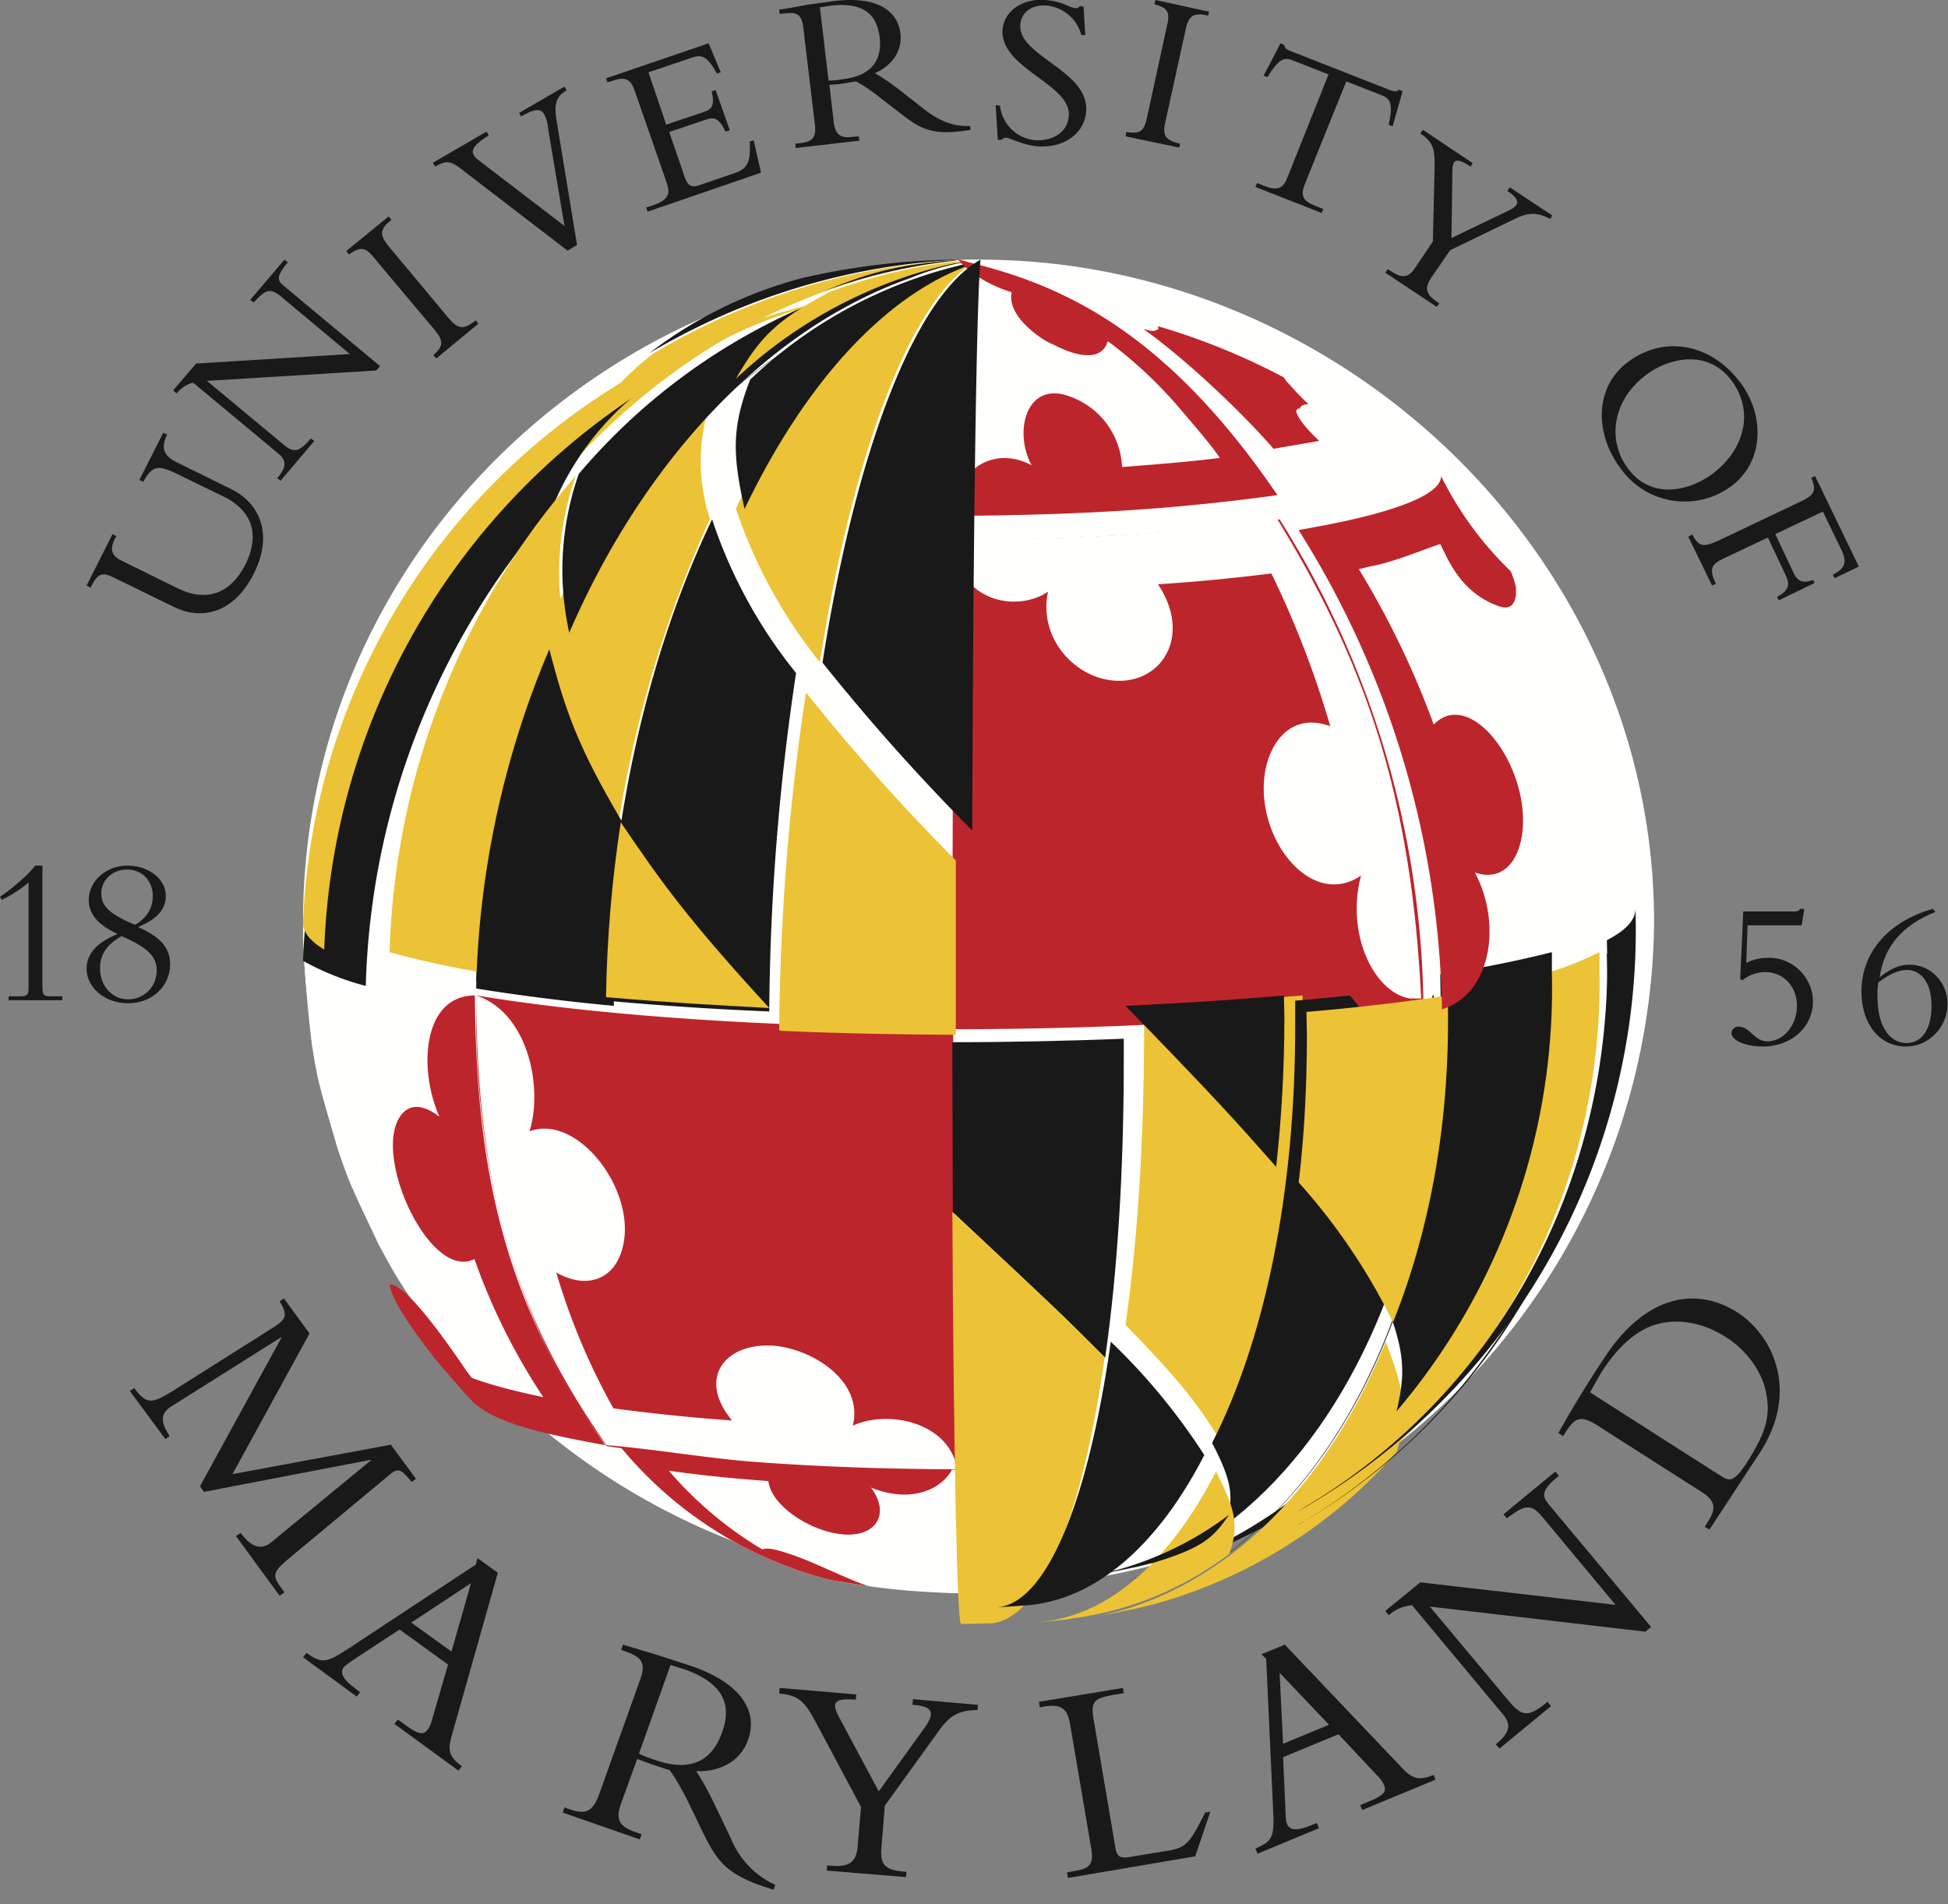 <svg xmlns="http://www.w3.org/2000/svg" xmlns:xlink="http://www.w3.org/1999/xlink" width="45" height="44" viewBox="0 0 45 44"><rect x="0" y="0" width="45" height="44" fill="#808080" stroke="none"/><defs><path id="a" d="M1170.63 373.67a15.5 15.5 0 0 0 15.58-15.37c0-8.49-7.29-15.31-15.58-15.3-8.57.01-15.63 6.81-15.63 15.3 0 8.49 7.06 15.37 15.63 15.37"/><path id="b" d="M1177.51 349.45c-2 .3-4.69.48-7.51.48.04-3.06.09-5.26.15-5.93 2.85.48 5.45 2.52 7.36 5.45"/><path id="c" d="M1180.88 360.09c-2.91.44-6.8.69-10.88.69 0-4.16.02-8.18.05-11.3 2.82 0 5.51-.18 7.51-.48a21.5 21.5 0 0 1 3.32 11.09"/><path id="d" d="M1180.57 360.07c-.81-.13-1.49-1.46-1.13-2.84-1.14.78-2.41-.82-2.23-2.3.1-.78.62-1.48 1.52-1.15a22.1 22.1 0 0 0-1.36-3.53c-.8.1-1.68.19-2.62.25.83 1.24.02 2.4-1.14 2.21-.84-.13-1.62-1-1.4-2.04-.68.47-2.08.29-2.21-1.2 2.57-.01 4.83-.1 7.51-.47 2.17 3.54 3.1 6.64 3.32 11.07h-.26"/><path id="e" d="M1162.36 370.29c-1.6-.26-2.67-.6-3.03-.97-.39-.44-.91-1.04-1.28-1.5-.89-1.29-.9-1.32-1.3-2.06-.68-1.43-.69-1.45-.96-2.25-.45-1.54-.46-1.57-.59-2.41-.09-.73-.17-1.7-.2-2.43l.01-.67c-.02.65 1.57 1.27 4.32 1.73l-.01.65c0 4.01 1.16 7.48 3.04 9.91"/><path id="f" d="M1170.23 373.81h-.24l-.43-.02c-.94-.05-1.55-.14-2.36-.28a9.19 9.19 0 0 1-5.2-3.51c1.37.23 3.14.4 5.19.49.97.04 1.94.06 2.9.06.04 2.06.09 3.26.14 3.26"/><path id="g" d="M1170.1 370.96c-.96 0-1.94-.02-2.91-.06a44.21 44.21 0 0 1-5.18-.49c-1.86-2.43-3-5.89-3.01-9.89l.01-.52c1.86.31 4.26.54 7.06.66 1.32.06 2.64.09 3.95.09v.52c.01 4 .04 7.39.08 9.69"/><path id="h" d="M1170.07 370.76c-.13.54-.89 1.04-1.95.61.49.66.06 1.22-.81 1.06-.69-.12-1.5-.67-1.56-1.21-.84-.06-1.61-.14-2.3-.24a8.76 8.76 0 0 0 2.16 1.82c.1-.04.24-.03.71.13.59.21 1.15.51 1.74.72l-.86-.14a9.2 9.2 0 0 1-5.2-3.51c2.41.37 4.75.53 8.09.55 0 .06 0 .15-.02.21"/><path id="i" d="M1162.01 370.39c-2.14-3.04-2.99-5.95-3.01-10.39 1.21.4 1.55 2.15 1.23 3.14 1.16-.44 2.61 1.53 2.1 2.85-.23.61-.84.78-1.48.41a15.2 15.2 0 0 0 1.32 3.14c.82.11 1.74.21 2.74.28-.81-.98-.16-1.78.91-1.73.92.05 2.14.81 1.88 1.85.83-.38 2.24-.07 2.41 1.01-1.01-.01-2.54-.02-4.5-.16-1.2-.08-2.39-.3-3.6-.4"/><path id="j" d="M1162 370"/><path id="k" d="M1161.98 370.39c-1.78-.32-2.54-.56-3.04-.98a29.99 29.99 0 0 1-.91-1.04c-.16-.21-.97-1.23-1.03-1.69.44-.07 1.86 2.13 1.88 2.15.43.16.99.31 1.67.45a14.4 14.4 0 0 1-1.59-3.19c-.96.49-2.2-2.04-1.81-3.11.08-.22.34-.68 1-.18-.5-1.13-.37-2.8.82-2.8.03 3.74.55 6.93 3.01 10.39"/><path id="l" d="M1181.02 362.66l-.02-.02c.07-.69.1-1.4.1-2.13l-.01-.51h.03v.51c.01.74-.03 1.46-.1 2.15"/><path id="m" d="M1173.01 374.33h-.01c4.28-.66 7.57-5.15 8.18-11.33l.02.03c-.62 6.16-3.92 10.64-8.19 11.3"/><path id="n" d="M1177.52 372.12c-1.06.53-1.28.65-2.41 1.07l-1.11.34a11.57 11.57 0 0 0 5.63-3.53c-.32.71-.54 1.12-1.68 1.87l-.43.25"/><path id="o" d="M1178 372.08c.94-.64 1.33-1.02 1.68-1.87a15 15 0 0 0 3.6-10.1l-.01-.51a7.4 7.4 0 0 0 1.68-.6v.51a14.46 14.46 0 0 1-6.95 12.57"/><path id="p" d="M1173.53 368.37c-1.03-1.03-1.03-1.03-3.52-3.36l-.01-3.42v-.51c1.35 0 2.68-.03 3.96-.08v.51c0 2.58-.15 4.91-.43 6.86"/><path id="q" d="M1170.86 374.51h-.1l-.4.01h-.16c-.09 0-.17-3.81-.2-9.52 2.33 2.18 2.57 2.41 3.52 3.36-.53 3.75-1.5 6.1-2.66 6.15"/><path id="r" d="M1171.74 374.09l-.42.03-.32.02c1.16-.05 2.13-2.4 2.66-6.14a14.41 14.41 0 0 1 2.16 2.62c-1.06 2.06-2.48 3.33-4.08 3.47"/><path id="s" d="M1176.16 370.23c-.53-.83-.86-1.28-2.16-2.62.28-1.95.43-4.28.43-6.87l-.01-.51c1.28-.05 2.51-.13 3.67-.23v.51c.01 3.97-.72 7.36-1.93 9.72"/><path id="t" d="M1176.31 372.24c.19-.61.18-.97-.31-1.9 1.2-2.35 1.93-5.74 1.92-9.71v-.51c.43-.03.85-.08 1.26-.12.57.67 1.28 1.5 1.91 2.38-.44 4.4-2.24 7.95-4.78 9.86"/><path id="u" d="M1173 374.36l-.39.06-.55.06h-.06c1.61-.14 3.03-1.41 4.09-3.48.42.83.55 1.21.31 1.9a7.62 7.62 0 0 1-3.4 1.46"/><path id="v" d="M1174.64 374.07l-.37.09-.97.2-.3.05c3.03-.47 5.57-2.86 7.01-6.41.4 1.05.53 1.54.26 2.54a11.52 11.52 0 0 1-5.63 3.53"/><path id="w" d="M1174.27 373.2l-.97.2-.3.05a7.68 7.68 0 0 0 3.39-1.45c-.36.53-.6.76-1.75 1.11l-.37.09"/><path id="x" d="M1180.26 369.61c.21-.88.2-1.37-.26-2.55a18.76 18.76 0 0 0 1.28-7.04l-.01-.51a25.6 25.6 0 0 0 2.58-.51v.51a15.06 15.06 0 0 1-3.59 10.1"/><path id="y" d="M1178 372.24l.41-.24-.15.09-.26.15"/><path id="z" d="M1185.2 359.51a14.5 14.5 0 0 1-7.19 12.71h-.01l.16-.09a14.5 14.5 0 0 0 6.97-12.58l-.01-.51.07-.04.01.51"/><path id="A" d="M1180.18 367.55a14.1 14.1 0 0 0-2.18-3.23c.13-1.08.19-2.23.19-3.43l-.01-.51c1.18-.1 2.28-.23 3.27-.38v.51c.01 2.63-.46 5.02-1.27 7.04"/><path id="B" d="M1177.48 363.96c-.9-1.02-1.35-1.53-3.48-3.72 1.2-.06 2.15-.11 3.66-.24l.01.52c0 1.2-.07 2.36-.19 3.44"/><path id="C" d="M1159.02 359.68l-.02-.01c.02-.9.1-1.79.23-2.67l.02.04c-.13.86-.21 1.74-.23 2.64"/><path id="D" d="M1159.02 357.4l-.02-.03c.95-6.34 4.68-11.72 9.36-13.37l-.02.01c-4.66 1.66-8.38 7.05-9.32 13.39"/><path id="E" d="M1169 343.43l.02-.01a9.39 9.39 0 0 1-.02.01"/><path id="F" d="M1161 347.95a6.5 6.5 0 0 1 2.09-2.78 15.36 15.36 0 0 1 7.23-2.17c-3.6.32-6.88 2.18-9.32 4.95"/><path id="G" d="M1156.45 359.78a6.17 6.17 0 0 1-1.45-.58 16.02 16.02 0 0 1 7.83-13.2 6.6 6.6 0 0 0-2.09 2.78 17.45 17.45 0 0 0-4.29 11"/><path id="H" d="M1170.08 360.91c-1.31-.01-2.64-.03-3.96-.09l-.12-.01c.02-2.74.25-5.42.62-7.81a47.2 47.2 0 0 0 3.46 3.88v4.03"/><path id="I" d="M1166.94 352.3a11.45 11.45 0 0 1-1.94-3.55c1.45-3.03 3.42-5.17 5.59-5.75-1.55.86-2.9 4.52-3.65 9.3"/><path id="J" d="M1165.77 360.37a74.49 74.49 0 0 1-3.77-.25c.06-4.13.99-8.07 2.45-11.12a11.3 11.3 0 0 0 1.94 3.55 54.6 54.6 0 0 0-.62 7.82"/><path id="K" d="M1161.95 360.09l-1.25-.13a23.69 23.69 0 0 1-1.7-2.91c.67-4.49 2.72-8.5 5.52-11.05a4.3 4.3 0 0 0-.12 2.99 27.36 27.36 0 0 0-2.45 11.1"/><path id="L" d="M1165.2 348.76c-.28-1.25-.3-1.89.13-2.99a10.64 10.64 0 0 1 5.47-2.77c-2.17.58-4.15 2.73-5.6 5.76"/><path id="M" d="M1161.15 351.62a6.7 6.7 0 0 1 .22-3.67 14.22 14.22 0 0 1 9.32-4.95 6 6 0 0 0-1.65.42c-3.33 1.17-6.18 4.24-7.89 8.2"/><path id="N" d="M1165 345.75c.52-.89.87-1.33 2.18-2.01 1.05-.39 2.15-.64 3.29-.74a10.69 10.69 0 0 0-5.47 2.75"/><path id="O" d="M1159.37 359.51c-.93-.15-1.72-.33-2.37-.51.12-4.2 1.74-8.1 4.3-11a6.75 6.75 0 0 0-.23 3.67 21.27 21.27 0 0 0-1.7 7.84"/><path id="P" d="M1163 345.16a9.89 9.89 0 0 1 3.55-1.74c1.18-.27 2.4-.42 3.67-.42-2.62.11-5.08.89-7.22 2.16"/><path id="Q" d="M1155.49 358.94c-.33-.2-.5-.41-.49-.63l.03-.53a15.3 15.3 0 0 1 11.86-13.78c-1.47.46-2.29.8-3.55 1.73a16 16 0 0 0-7.85 13.21"/><path id="R" d="M1162.18 360.24a48.16 48.16 0 0 1-3.18-.4c.06-2.79.68-5.47 1.69-7.84.4 1.55.72 2.38 1.82 4.22-.2 1.3-.31 2.65-.33 4.02"/><path id="S" d="M1162 360.04c.02-1.38.14-2.73.34-4.04.95 1.4 1.54 2.23 3.43 4.29-1.3-.07-2.24-.12-3.77-.25"/><path id="T" d="M1167 343.74c.87-.35 1.61-.65 3.29-.74-1.14.1-2.24.35-3.29.74"/><path id="U" d="M1185.77 359c-.02.83-.04 2.08-.49 3.86a15.36 15.36 0 0 1-1.34 3.43c-.81 1.38-2.3 3.96-5.94 6.09"/><path id="V" d="M1185.2 358.68c.4-.22.58-.45.58-.68a15.45 15.45 0 0 1-7.76 13.9l-.02.01.16-.1c4.2-2.5 6.98-7.14 6.97-12.58l-.01-.51a.3.3 0 0 0 .08-.04l.01.51"/><path id="W" d="M1178.02 349.24h.02l.43-.08c.88-.16 2.82-.58 2.82-1.16a7.95 7.95 0 0 0 1.61 2.2c.05.12.09.24.11.34l.01.02v.18c-.04.33-.24.34-.46.24l-.08-.03c-.79-.35-1.05-1.08-1.21-1.38-.4.13-1.07.42-1.63.52l-.25.06a20.18 20.18 0 0 1 1.73 3.59c.78-.8 2 .68 2.06 2.1.04.84-.34 1.58-1.11 1.32.61 1.13.42 2.79-.76 3.16a21.43 21.43 0 0 0-3.31-11.07"/><path id="X" d="M1177.95 346.53h-.01.01l-.01-.04a.22.22 0 0 0 .04-.05h.05v-.01s.11-.47 1.89.75c-3.03-2.34-6.1-3-7.92-3.18.19.06.34.11.45.17.09.04.16.09.21.13h.01c.22.02.42.06.6.1l.19.07.03.01.17.07.04.02.16.06.05.02.2.1c.55.26.99.56 1 .79-.09.05-.11.06-.35 0 .92.65 2.23 1.87 3.01 2.77.53-.1 1.33-.22 1.7-.34-.03.03-1.36-.96-1.52-1.44"/><path id="Y" d="M1180.73 347.23c-.39-.36-.77-.68-1.16-.98a5.86 5.86 0 0 0-1.44-.79v-.01s-.89-.28-.39.39h.01a6.43 6.43 0 0 0 1.37 1.2c-.37.12-1.16.23-1.7.33-.78-.9-2.09-2.12-3.01-2.77.24.07.27.05.35 0-.01-.22-.45-.52-1-.79a3.9 3.9 0 0 0-.2-.09l-.05-.02-.16-.07-.04-.02a3.25 3.25 0 0 1-.17-.06l-.03-.01-.19-.07a4.61 4.61 0 0 0-.6-.11h-.01l.03.03-.06-.02.03-.01a1.6 1.6 0 0 0-.66-.29 9.55 9.55 0 0 0-1.5-.06l-.1.01.07.02-.12-.02.29.05c.24.08.75.22 1.13.31 2.33.82 4.42 2.64 6.04 5.08l.08-.01c1.44-.24 2.24-.51 2.81-.77h.01c.41-.23.36-.45.36-.45h.01"/><path id="Z" d="M1177.51 348.44c-2.52-3.7-4.85-4.8-6.97-5.34l.17.05-.29-.08a.19.19 0 0 1-.07-.02l.19.05-.22-.06-.06-.02.02.01-.15-.03c.45.5 1.09.71 1.24.75-.04.19-.01.56.64 1.03.1.07.2.13.3.17 1 .52 1.23.12 1.27-.05l.02-.01c.31.23.91.7 1.57 1.45.38.45.74.85 1.01 1.24-.62.08-1.45.15-2.26.21a1.81 1.81 0 0 0-1.21-1.63c-.98-.37-1.31.78-.88 1.59-.78-.42-1.7-.05-1.83 1.17 3.07-.02 5.18-.16 7.51-.48"/><path id="aa" d="M1170.46 356.19a48.03 48.03 0 0 1-3.46-3.88c.75-4.78 2.1-8.44 3.65-9.31-.1 1.12-.17 6.63-.19 13.19"/><path id="ab" d="M1151.77 347l.09.04c-.15.32-.08.49.22.64l1.26.62c.58.28 1.02.96.52 1.96-.45.89-1.18 1.09-1.85.76l-1.37-.67c-.3-.15-.39-.09-.55.23l-.09-.05.6-1.19.09.05-.03.04c-.12.25-.11.4.16.53l1.3.64c.64.31 1.2.13 1.55-.56.26-.52.3-1.16-.49-1.56l-1.09-.53c-.45-.22-.57-.19-.78.18l-.09-.04.55-1.09"/><path id="ac" d="M1156.69 345.56l-3.91.24 1.72 1.43c.28.25.4.23.68-.1l.08.06-.78.92-.08-.07.02-.01c.21-.25.19-.4.01-.55l-1.97-1.64a.74.74 0 0 0-.38.25l-.08-.07.53-.62 3.55-.22-1.59-1.33c-.25-.2-.35-.17-.63.14l-.08-.06.79-.93.08.06c-.25.3-.26.41-.1.54l2.23 1.86-.09.1"/><path id="ad" d="M1159.05 344.48l-.97.8-.07-.07c.24-.22.24-.33.02-.6l-1.42-1.69c-.18-.22-.31-.21-.55-.04l-.06-.08.98-.8.06.08c-.25.2-.29.33-.07.6l1.41 1.69c.2.23.33.26.61.03l.06.08"/><path id="ae" d="M1161.11 342.79l-2.41-1.85c-.28-.22-.37-.25-.65-.09l-.05-.09 1.24-.72.05.09c-.41.25-.45.4-.25.56l2 1.53-.38-2.26a.77.77 0 0 0-.09-.32c-.08-.14-.22-.13-.53.05l-.05-.08 1.05-.61.05.09c-.24.13-.29.31-.24.65l.48 2.92-.22.13"/><path id="af" d="M1164.86 340.01l-.1.03c-.16-.33-.27-.34-.47-.27l-.83.28.36 1.05c.08.22.18.24.36.17l.76-.26c.35-.11.4-.28.38-.74l.09-.03.17.75-2.62.9-.03-.1.14-.04c.39-.14.42-.27.32-.56l-.72-2.07c-.09-.27-.2-.37-.53-.25l-.11.03-.03-.09 2.37-.81.28.67-.09.03c-.21-.4-.36-.44-.54-.38l-1.04.35.41 1.21.89-.3c.18-.06.23-.18.16-.47l.09-.03.33.93"/><path id="ag" d="M1167.2 337.13c.8-.09 1.06.25 1.12.73.07.62-.28.9-.85.97-.12.02-.2.03-.33.03l-.2-1.69.26-.04zm.22 1.81l.35-.06c.14.07.34.2.59.4l.39.3c.51.4.77.57 1.67.42l-.01-.09c-.4.02-.74-.13-1.08-.4l-.46-.36a5.42 5.42 0 0 0-.66-.46c.41-.18.64-.53.59-.92-.06-.52-.54-.86-1.5-.75l-.65.09c-.21.04-.53.1-.65.11l.01.1.12-.01c.3-.04.4.04.43.36l.26 2.17c.05.34-.05.44-.36.47l-.09.01.01.1 1.47-.17-.01-.1-.12.01c-.29.04-.42-.03-.46-.33l-.1-.87.26-.02z"/><path id="ah" d="M1171.1 339.44a.9.9 0 0 0 .82.8c.35.02.74-.15.77-.56.06-.74-1.6-1.1-1.53-2 .04-.43.46-.72.99-.68.44.04.52.17.7.19.04 0 .06-.01.1-.05l.08.01.04.66h-.09a.92.92 0 0 0-.79-.68c-.35-.03-.6.15-.62.44-.06.73 1.6 1.06 1.52 2.01-.04.51-.52.85-1.13.8-.29-.02-.64-.19-.71-.2-.05 0-.09.02-.11.05h-.09l-.05-.8.1.01"/><path id="ai" d="M1175.24 340.41l-1.24-.26.02-.1c.32.05.41-.01.48-.35l.47-2.16c.06-.27-.02-.37-.3-.44l.02-.1 1.24.27-.02.09c-.32-.07-.45-.02-.52.32l-.47 2.14c-.07.3-.01.42.34.5l-.02.09"/><path id="aj" d="M1178.14 341.26c-.1.26-.05.38.25.5l.18.07-.04.09-1.53-.6.04-.09.18.07c.29.11.42.06.52-.2l.95-2.38-.84-.33c-.2-.08-.33 0-.57.39l-.09-.03.39-.75.09.04c0 .03.01.05.03.08l.09.05 2.34.92c.07.02.15.04.18-.02l.09.04-.23.81-.09-.04c.1-.45.05-.59-.14-.67l-.84-.33-.96 2.38"/><path id="ak" d="M1182.84 341.87c.3-.14.26-.27-.02-.46l.06-.08.98.65-.05.08c-.31-.17-.52-.14-.78-.02l-1.53.74-.44.64c-.15.23-.13.37.13.55l.06.04-.06.08-1.19-.79.06-.08.08.05c.27.18.41.13.55-.08l.41-.61.04-1.7c.01-.48-.05-.6-.33-.8l.06-.08 1.15.77-.05.08c-.34-.23-.42-.16-.42.12l-.02 1.53 1.31-.63"/><path id="al" d="M1185.62 347.84c-.51-.66-.37-1.6.41-2.18.5-.38 1.4-.61 1.96.12.52.68.35 1.57-.42 2.16-.59.44-1.44.58-1.95-.1zm2.56-2.03c-.68-.88-1.75-1.07-2.58-.44-.77.58-.77 1.66-.15 2.47a1.81 1.81 0 0 0 2.56.38c.74-.56.77-1.64.17-2.41z"/><path id="am" d="M1189.09 350.87l-.04-.08c.27-.14.31-.28.2-.5l-.41-.87-1.04.49c-.26.13-.33.23-.16.58l-.09.04-.55-1.13.09-.05c.16.28.24.31.63.13l1.85-.88c.3-.14.42-.23.27-.56l.09-.04 1.01 2.09-.56.27-.04-.08c.27-.14.34-.28.2-.57l-.43-.89-1.1.52.44.93c.09.17.22.21.43.13l.04.07-.83.4"/><path id="an" d="M1152.62 371.34l1.88-3.43-.01-.01-2.54 1.6c-.29.18-.2.43-.03.68l-.1.07-.82-1.11.1-.07c.29.39.41.37.92.05l2.2-1.39c.37-.23.46-.31.24-.66l.1-.07.59.81-1.78 3.25 3.66-.68.58.79-.1.07c-.21-.25-.29-.34-.47-.2l-2.32 1.93c-.47.39-.44.43-.15.82l-.11.08-1.01-1.38.11-.07c.18.25.43.44.7.22l2.31-1.9-.01-.01-3.85.74-.09-.13"/><path id="ao" d="M1157.5 374.49l1.38-.91-.45 1.58zm.49 2.21c-.02.07-.04.17-.11.26-.11.15-.24.1-.55-.13l-.14-.1-.08.1 1.48 1.08.08-.1c-.27-.2-.34-.33-.24-.69l1.07-3.78-.47-.34-.04.15-2.94 1.94c-.52.34-.62.35-.97.1l-.08.1 1.24.91.08-.1-.09-.07c-.29-.21-.39-.37-.29-.51.06-.07.25-.18.36-.26l.93-.61 1.12.81z"/><path id="ap" d="M1163.81 375.57c.97.34 1.08.88.87 1.46-.27.75-.83.88-1.53.64-.15-.05-.24-.08-.39-.15l.73-2.05.32.1zm-.77 2.19l.43.14c.11.15.27.41.45.78l.27.56c.36.75.56 1.09 1.68 1.42l.04-.11a2 2 0 0 1-1.02-1.06l-.32-.67c-.19-.4-.32-.64-.49-.9.57.03 1.04-.25 1.2-.72.23-.63-.12-1.29-1.29-1.7l-.8-.26-.8-.24-.04.12.13.05c.37.13.44.28.3.66l-.94 2.63c-.15.41-.32.47-.69.34l-.11-.04-.04.12 1.78.62.04-.12-.14-.05c-.35-.12-.47-.27-.34-.64l.38-1.05.32.12z"/><path id="aq" d="M1169.38 376.89c.24-.35.13-.47-.3-.5l.01-.13 1.5.13-.01.12c-.45 0-.66.16-.87.45l-1.27 1.76-.08.99c-.03.35.08.5.49.53l.09.01-.01.12-1.83-.15.01-.12.12.01c.41.03.55-.11.58-.43l.08-.93-1.03-1.93c-.28-.54-.43-.65-.86-.69l.01-.13 1.77.15-.01.12c-.52-.04-.56.08-.39.4l.92 1.72 1.08-1.5"/><path id="ar" d="M1175.61 379.89l-2.94.5-.02-.13.22-.04c.3-.05.4-.16.34-.5l-.49-2.88c-.06-.35-.19-.48-.61-.41l-.09.02-.02-.13 1.94-.32.02.12-.24.04c-.43.08-.53.14-.46.55l.51 3c.03.18.11.23.3.2l.97-.16c.39-.07.48-.24.8-.87l.12-.02-.35 1.03"/><path id="as" d="M1177.64 377.29l-.08-1.64 1.14 1.2zm2.16.72c.05.05.13.13.17.23.08.17-.04.26-.39.4l-.16.07.05.11 1.69-.7-.04-.11c-.31.12-.47.12-.73-.16l-2.71-2.85-.54.22.11.11.16 3.5c.03.61-.01.71-.41.88l.05.12 1.42-.59-.05-.12-.1.04c-.33.14-.52.15-.59-.02-.04-.08-.03-.3-.04-.43l-.05-1.11 1.28-.53z"/><path id="at" d="M1186.01 374.7l-4.98-.58 1.83 2.19c.31.36.45.37.89.01l.08.1-1.19.98-.09-.1.03-.02c.31-.26.33-.45.13-.68l-2.09-2.51a.91.91 0 0 0-.54.23l-.08-.1.81-.66 4.51.52-1.69-2.03c-.26-.31-.4-.29-.82.03l-.08-.09 1.2-.99.08.1c-.38.31-.41.45-.24.65l2.37 2.84-.13.11"/><path id="au" d="M1184.99 368.71c.51-.78.97-1.05 1.39-1.14.55-.11 1.08.06 1.5.33.57.37.84.9.91 1.24.12.56.02.94-.46 1.69-.29.43-.38.4-.61.25l-2.99-1.91.26-.46zm2.45 3.47l-.06.1.11.06 1.16-1.77c.92-1.41.32-2.71-.52-3.25-.93-.59-2.1-.42-3.06 1.04a26.33 26.33 0 0 0-1.07 1.75l.11.07.07-.11c.21-.33.36-.37.73-.13l2.41 1.54c.33.21.32.4.12.7z"/><path id="av" d="M1148.98 357v2.83c0 .15.03.19.19.19h.27v.09h-1.24v-.09h.27c.16 0 .19-.04.19-.19v-2.44c-.16.14-.44.32-.62.4l-.04-.07c.29-.19.7-.55.81-.72h.17"/><path id="aw" d="M1151.62 359.42c0-.33-.23-.54-.81-.79-.33.18-.5.42-.5.74 0 .41.28.72.65.72s.66-.29.66-.67zm.21-1.72c0 .32-.21.54-.64.72.52.23.74.48.74.86 0 .51-.42.9-.97.9-.54 0-.96-.36-.96-.8 0-.34.24-.61.72-.8-.46-.21-.67-.46-.67-.79 0-.43.4-.79.89-.79.5 0 .89.31.89.7zm-.3 0c0-.35-.25-.61-.59-.61-.34 0-.6.24-.6.55 0 .27.14.46.78.73.28-.17.41-.39.41-.67z"/><path id="ax" d="M1188.27 358.06h1.17c.09 0 .12-.02.14-.06h.1l-.06.38h-1.25l-.03.87c.15-.08.33-.12.53-.12.55 0 1.01.46 1.01 1.01 0 .59-.5 1.04-1.16 1.04-.39 0-.72-.14-.72-.31 0-.08.07-.15.16-.15.27 0 .36.34.67.34.37 0 .68-.37.68-.82 0-.45-.31-.78-.74-.78a.85.85 0 0 0-.52.19l-.05-.03.07-1.56"/><path id="ay" d="M1192.04 361.1c-.31 0-.67-.27-.67-1.09 0-.17.01-.24.02-.31.31-.24.53-.29.66-.29.33 0 .57.3.57.83 0 .55-.23.86-.58.86zm-1.04-1.19c0 .75.42 1.27 1.03 1.27.53 0 .96-.45.96-.99 0-.49-.39-.9-.87-.9-.24 0-.43.08-.7.29.11-.72.52-1.2 1.29-1.51l-.06-.07c-1.03.29-1.65 1.01-1.65 1.91z"/></defs><g transform="translate(-1148 -337)"><use fill="#fffffe" xlink:href="#a"/></g><g transform="translate(-1148 -337)"><use fill="#fffffe" xlink:href="#b"/></g><g transform="translate(-1148 -337)"><use fill="#bd252c" xlink:href="#c"/></g><g transform="translate(-1148 -337)"><use fill="#fffffe" xlink:href="#d"/></g><g transform="translate(-1148 -337)"><use fill="#fffffe" xlink:href="#e"/></g><g transform="translate(-1148 -337)"><use fill="#fffffe" xlink:href="#f"/></g><g transform="translate(-1148 -337)"><use fill="#bd252c" xlink:href="#g"/></g><g transform="translate(-1148 -337)"><use fill="#bd252c" xlink:href="#h"/></g><g transform="translate(-1148 -337)"><use fill="#fffffe" xlink:href="#i"/></g><g transform="translate(-1148 -337)"><use fill="#bd252c" xlink:href="#j"/></g><g transform="translate(-1148 -337)"><use fill="#bd252c" xlink:href="#j"/></g><g transform="translate(-1148 -337)"><use fill="#bd252c" xlink:href="#k"/></g><g transform="translate(-1148 -337)"><use xlink:href="#l"/></g><g transform="translate(-1148 -337)"><use xlink:href="#m"/></g><g transform="translate(-1148 -337)"><use fill="#1a1919" xlink:href="#n"/></g><g transform="translate(-1148 -337)"><use fill="#ecc336" xlink:href="#o"/></g><g transform="translate(-1148 -337)"><use fill="#1a1919" xlink:href="#p"/></g><g transform="translate(-1148 -337)"><use fill="#ecc336" xlink:href="#q"/></g><g transform="translate(-1148 -337)"><use fill="#1a1919" xlink:href="#r"/></g><g transform="translate(-1148 -337)"><use fill="#ecc336" xlink:href="#s"/></g><g transform="translate(-1148 -337)"><use fill="#1a1919" xlink:href="#t"/></g><g transform="translate(-1148 -337)"><use fill="#ecc336" xlink:href="#u"/></g><g transform="translate(-1148 -337)"><use fill="#ecc336" xlink:href="#v"/></g><g transform="translate(-1148 -337)"><use fill="#1a1919" xlink:href="#w"/></g><g transform="translate(-1148 -337)"><use fill="#1a1919" xlink:href="#x"/></g><g transform="translate(-1148 -337)"><use fill="#ecc336" xlink:href="#y"/></g><g transform="translate(-1148 -337)"><use fill="#1a1919" xlink:href="#z"/></g><g transform="translate(-1148 -337)"><use fill="#ecc336" xlink:href="#A"/></g><g transform="translate(-1148 -337)"><use fill="#1a1919" xlink:href="#B"/></g><g transform="translate(-1148 -337)"><use fill="#1a1919" xlink:href="#C"/></g><g transform="translate(-1148 -337)"><use fill="#1a1919" xlink:href="#D"/></g><g transform="translate(-1148 -337)"><use fill="#1a1919" xlink:href="#E"/></g><g transform="translate(-1148 -337)"><use fill="#ecc336" xlink:href="#F"/></g><g transform="translate(-1148 -337)"><use fill="#1a1919" xlink:href="#G"/></g><g transform="translate(-1148 -337)"><use fill="#ecc336" xlink:href="#H"/></g><g transform="translate(-1148 -337)"><use fill="#ecc336" xlink:href="#I"/></g><g transform="translate(-1148 -337)"><use fill="#1a1919" xlink:href="#J"/></g><g transform="translate(-1148 -337)"><use fill="#ecc336" xlink:href="#K"/></g><g transform="translate(-1148 -337)"><use fill="#1a1919" xlink:href="#L"/></g><g transform="translate(-1148 -337)"><use fill="#1a1919" xlink:href="#M"/></g><g transform="translate(-1148 -337)"><use fill="#ecc336" xlink:href="#N"/></g><g transform="translate(-1148 -337)"><use fill="#ecc336" xlink:href="#O"/></g><g transform="translate(-1148 -337)"><use fill="#1a1919" xlink:href="#P"/></g><g transform="translate(-1148 -337)"><use fill="#ecc336" xlink:href="#Q"/></g><g transform="translate(-1148 -337)"><use fill="#1a1919" xlink:href="#R"/></g><g transform="translate(-1148 -337)"><use fill="#ecc336" xlink:href="#S"/></g><g transform="translate(-1148 -337)"><use fill="#1a1919" xlink:href="#T"/></g><g transform="translate(-1148 -337)"><use fill="#fff" fill-opacity="0" stroke-linecap="round" stroke-linejoin="round" stroke-miterlimit="50" stroke-width="0" xlink:href="#U"/></g><g transform="translate(-1148 -337)"><use fill="#1a1919" xlink:href="#V"/></g><g transform="translate(-1148 -337)"><use fill="#fff" fill-opacity="0" stroke-linecap="round" stroke-linejoin="round" stroke-miterlimit="50" stroke-width="0" xlink:href="#V"/></g><g transform="translate(-1148 -337)"><use fill="#bd252c" xlink:href="#W"/></g><g transform="translate(-1148 -337)"><use fill="#bd252c" xlink:href="#X"/></g><g transform="translate(-1148 -337)"><use fill="#fffffe" xlink:href="#Y"/></g><g transform="translate(-1148 -337)"><use fill="#bd252c" xlink:href="#Z"/></g><g transform="translate(-1148 -337)"><use fill="#1a1919" xlink:href="#aa"/></g><g transform="translate(-1148 -337)"><use fill="#1a1919" xlink:href="#ab"/></g><g transform="translate(-1148 -337)"><use fill="#1a1919" xlink:href="#ac"/></g><g transform="translate(-1148 -337)"><use fill="#1a1919" xlink:href="#ad"/></g><g transform="translate(-1148 -337)"><use fill="#1a1919" xlink:href="#ae"/></g><g transform="translate(-1148 -337)"><use fill="#1a1919" xlink:href="#af"/></g><g transform="translate(-1148 -337)"><use fill="#1a1919" xlink:href="#ag"/></g><g transform="translate(-1148 -337)"><use fill="#1a1919" xlink:href="#ah"/></g><g transform="translate(-1148 -337)"><use fill="#1a1919" xlink:href="#ai"/></g><g transform="translate(-1148 -337)"><use fill="#1a1919" xlink:href="#aj"/></g><g transform="translate(-1148 -337)"><use fill="#1a1919" xlink:href="#ak"/></g><g transform="translate(-1148 -337)"><use fill="#1a1919" xlink:href="#al"/></g><g transform="translate(-1148 -337)"><use fill="#1a1919" xlink:href="#am"/></g><g transform="translate(-1148 -337)"><use fill="#1a1919" xlink:href="#an"/></g><g transform="translate(-1148 -337)"><use fill="#1a1919" xlink:href="#ao"/></g><g transform="translate(-1148 -337)"><use fill="#1a1919" xlink:href="#ap"/></g><g transform="translate(-1148 -337)"><use fill="#1a1919" xlink:href="#aq"/></g><g transform="translate(-1148 -337)"><use fill="#1a1919" xlink:href="#ar"/></g><g transform="translate(-1148 -337)"><use fill="#1a1919" xlink:href="#as"/></g><g transform="translate(-1148 -337)"><use fill="#1a1919" xlink:href="#at"/></g><g transform="translate(-1148 -337)"><use fill="#1a1919" xlink:href="#au"/></g><g transform="translate(-1148 -337)"><use fill="#1a1919" xlink:href="#av"/></g><g transform="translate(-1148 -337)"><use fill="#1a1919" xlink:href="#aw"/></g><g transform="translate(-1148 -337)"><use fill="#1a1919" xlink:href="#ax"/></g><g transform="translate(-1148 -337)"><use fill="#1a1919" xlink:href="#ay"/></g></svg>